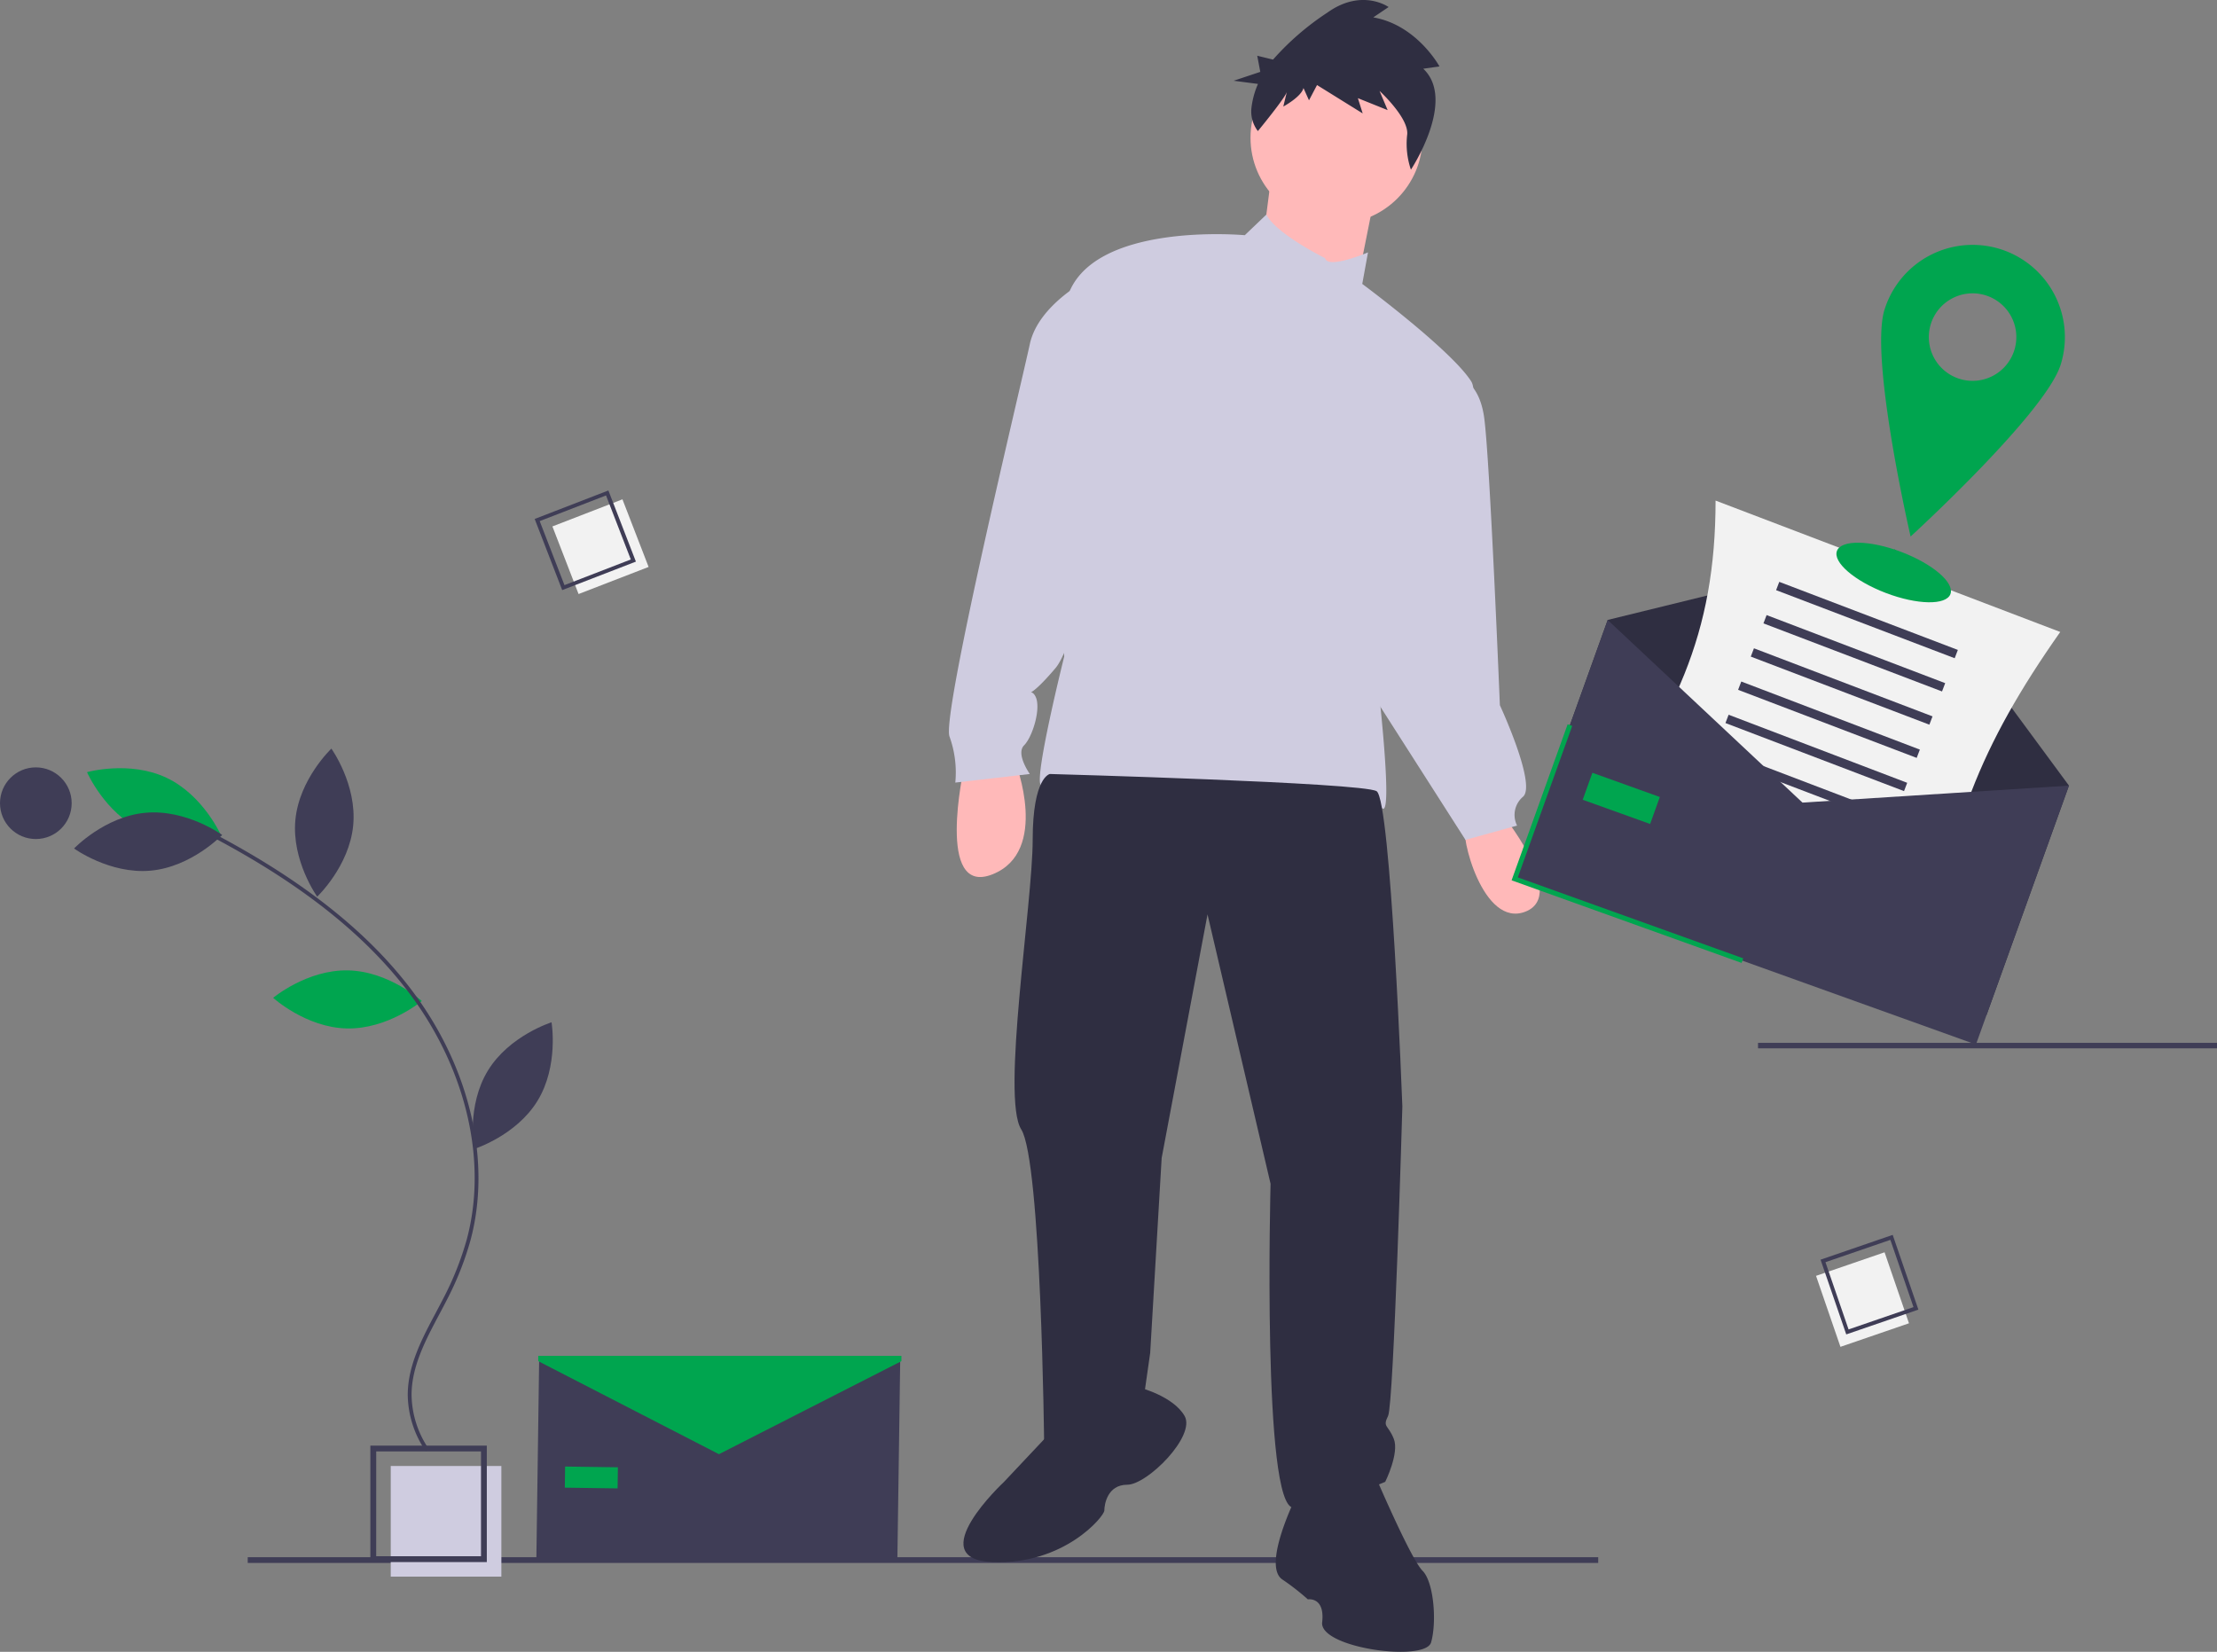 <svg xmlns="http://www.w3.org/2000/svg" width="248.285" height="185" viewBox="0 0 248.285 185"><rect x="0" y="0" width="248.285" height="185" fill="#808080" stroke="none"/><defs><style>.a{fill:#3f3d56;}.b{fill:#ffb9b9;}.c{fill:#cfcce0;}.d{fill:#2f2e41;}.e{fill:#f2f2f2;}.f{fill:#00a54f;}</style></defs><g transform="translate(0 0)"><rect class="a" width="151.244" height="0.642" transform="translate(27.742 174.405)"/><path class="b" d="M538.309,424.543s-3.21,14.444,3.21,11.876,2.568-12.518,2.568-12.518Z" transform="translate(-430.36 -338.499)"/><path class="b" d="M750.583,443.964s7.7,9.308,2.889,11.234-7.382-8.666-6.741-9.629S750.583,443.964,750.583,443.964Z" transform="translate(-582.611 -353.106)"/><circle class="b" cx="9.629" cy="9.629" r="9.629" transform="translate(140.047 5.8)"/><path class="b" d="M520.352,70.3l-1.284,9.95,10.592,3.852,2.247-11.234Z" transform="translate(-377.898 -51.184)"/><path class="c" d="M603.653,203.139s-5.441-2.686-6.572-4.874l-2.415,2.306s-17.333-1.6-19.9,7.061-.321,40.122-.321,40.122-3.531,14.123-2.568,14.444a50.725,50.725,0,0,0,29.53,2.889s7.382-1.284,8.666-.321-.642-15.407-.642-15.407,12.839-28.888,10.592-32.419-12.2-10.913-12.2-10.913l.642-3.531S603.974,204.423,603.653,203.139Z" transform="translate(-455.261 -174.229)"/><path class="c" d="M550.091,224.447s-5.778,2.889-6.741,7.382-9.95,41.727-8.987,43.974a11.82,11.82,0,0,1,.642,5.136l8.345-.963s-1.6-2.247-.642-3.21,1.926-4.173,1.284-5.457-1.284.963,2.247-3.21S557.794,225.731,550.091,224.447Z" transform="translate(-428.019 -193.29)"/><path class="c" d="M712.2,264.574s2.728.16,3.37,4.654,1.765,32.258,1.765,32.258,4.173,8.987,2.568,10.271a2.665,2.665,0,0,0-.642,3.21l-5.778,1.6-12.518-19.58Z" transform="translate(-549.362 -222.504)"/><path class="d" d="M565.268,428.622s-1.926.321-1.926,7.382-3.531,28.888-1.284,32.419,2.568,35.307,2.568,35.307,6.1,2.568,11.234-5.778l.642-4.494,1.284-21.826,5.136-27.283,7.061,30.172s-.963,36.27,2.568,36.27,10.271-2.889,10.271-2.889,1.6-3.21.963-4.815-1.284-1.284-.642-2.568,1.6-34.666,1.6-34.666-1.284-34.344-2.889-35.307S565.268,428.622,565.268,428.622Z" transform="translate(-447.69 -341.936)"/><path class="d" d="M549.948,686.32l-5.136,5.457s-9.308,8.666-1.284,8.987,12.518-5.136,12.518-5.778.321-2.889,2.568-2.889,7.7-5.457,6.42-7.7-5.136-3.21-5.136-3.21Z" transform="translate(-432.369 -525.81)"/><path class="d" d="M671.18,716.417s-3.852,7.7-1.6,9.308a27.007,27.007,0,0,1,2.889,2.247s1.926-.321,1.6,2.568,11.555,4.494,12.2,2.247.321-6.74-.963-8.024-5.136-10.271-5.136-10.271S675.995,709.677,671.18,716.417Z" transform="translate(-525.998 -548.845)"/><path class="d" d="M672.772,117.583l1.814-.258s-2.525-4.648-7.413-5.492l1.716-1.158s-2.981-2.131-6.834.608a30.186,30.186,0,0,0-6.107,5.278l-1.77-.432.341,1.807-2.982.994,2.724.356a9.354,9.354,0,0,0-.731,2.68,3.593,3.593,0,0,0,.72,2.6h0s3.086-3.741,3.247-4.4l-.4,1.654s2.016-1.085,2.259-2.077l.618,1.378.9-1.709,5.113,3.177-.538-1.709,3.334,1.34-.907-2.149s3.38,3.1,3.086,4.96a8.991,8.991,0,0,0,.427,3.859S676.522,121.128,672.772,117.583Z" transform="translate(-513.378 -109.886)"/><rect class="a" width="51.402" height="0.615" transform="translate(196.884 116.797)"/><rect class="c" width="12.39" height="12.39" transform="translate(43.759 164.189)"/><path class="a" d="M309.087,718.245H296.044V705.2h13.042Zm-12.39-.652h11.738V705.854H296.7Z" transform="translate(-254.567 -543.295)"/><rect class="e" width="8.407" height="8.116" transform="matrix(0.933, -0.361, 0.361, 0.933, 61.865, 58.959)"/><path class="a" d="M375.049,319.829l-8.254,3.192-3.082-7.968,8.254-3.192Zm-8,2.634,7.429-2.873-2.774-7.171-7.429,2.873Z" transform="translate(-303.833 -256.93)"/><rect class="e" width="8.407" height="8.116" transform="translate(211.056 140.255) rotate(71.027)"/><path class="a" d="M896.087,629.569,893.21,621.2l8.079-2.778,2.877,8.369Zm-2.329-8.089,2.589,7.532,7.271-2.5-2.59-7.532Z" transform="translate(-689.323 -480.117)"/><path class="f" d="M264.411,509.5c4.6.1,8.254,3.43,8.254,3.43s-3.8,3.172-8.394,3.073-8.254-3.43-8.254-3.43S259.814,509.4,264.411,509.5Z" transform="translate(-225.426 -400.818)"/><path class="f" d="M185.5,433.192c4.153,1.973,8.916.635,8.916.635s-1.971-4.537-6.125-6.51-8.916-.635-8.916-.635S181.348,431.219,185.5,433.192Z" transform="translate(-169.63 -340.201)"/><path class="a" d="M182.047,444.486c4.579-.418,8.587,2.481,8.587,2.481s-3.416,3.578-8,4-8.587-2.481-8.587-2.481S177.468,444.9,182.047,444.486Z" transform="translate(-165.753 -353.456)"/><path class="a" d="M265.048,426.157c-.439,4.577,2.443,8.6,2.443,8.6s3.593-3.4,4.032-7.978-2.443-8.6-2.443-8.6S265.487,421.58,265.048,426.157Z" transform="translate(-231.968 -334.334)"/><path class="a" d="M339.881,536.274c-2.4,3.921-1.575,8.8-1.575,8.8s4.72-1.48,7.122-5.4,1.575-8.8,1.575-8.8S342.283,532.353,339.881,536.274Z" transform="translate(-285.235 -416.378)"/><path class="a" d="M255.129,522.48l.35-.237a10.966,10.966,0,0,1-1.935-6.081c.01-3.18,1.572-6.122,3.083-8.967.28-.528.56-1.054.829-1.58a34.5,34.5,0,0,0,2.683-6.736c2.343-8.708.036-18.983-6.172-27.484-4.925-6.744-12.266-12.641-22.442-18.028l-.2.373c10.119,5.357,17.413,11.213,22.3,17.9,6.133,8.4,8.415,18.539,6.1,27.125a34.089,34.089,0,0,1-2.651,6.654c-.268.524-.547,1.048-.826,1.575-1.535,2.89-3.122,5.879-3.132,9.164A11.392,11.392,0,0,0,255.129,522.48Z" transform="translate(-207.452 -359.951)"/><circle class="a" cx="4.013" cy="4.013" r="4.013" transform="translate(0 85.945)"/><path class="d" d="M679.765,278.411l-51.656-18.553,9.222-25.677,32.164-7.888,19.493,26.441Z" transform="translate(-457.283 -164.749)"/><path class="e" d="M835.238,368.533l-38.6-14.715c10.021-13.423,14.5-22.892,14.506-37.792l38.6,14.715C840.776,343.479,837.026,353.056,835.238,368.533Z" transform="translate(-619.014 -259.962)"/><rect class="a" width="21.403" height="0.995" transform="translate(199.263 65.167) rotate(20.866)"/><rect class="a" width="21.403" height="0.995" transform="translate(197.845 68.888) rotate(20.866)"/><rect class="a" width="21.403" height="0.995" transform="translate(196.427 72.609) rotate(20.866)"/><rect class="a" width="21.403" height="0.995" transform="translate(195.008 76.33) rotate(20.866)"/><rect class="a" width="21.403" height="0.995" transform="translate(193.59 80.05) rotate(20.866)"/><rect class="a" width="21.403" height="0.995" transform="translate(192.172 83.771) rotate(20.866)"/><rect class="a" width="21.403" height="0.995" transform="translate(190.754 87.492) rotate(20.866)"/><rect class="a" width="21.403" height="0.995" transform="translate(189.335 91.213) rotate(20.866)"/><path class="a" d="M675.377,302.849,623.721,284.3l10.416-29,21.814,20.454,29.843-1.9Z" transform="translate(-454.089 -185.864)"/><path class="f" d="M648.2,325l-25.757-9.251,6.276-17.475.512.184-6.092,16.963,25.245,9.067Z" transform="translate(-453.157 -217.155)"/><rect class="f" width="8.024" height="3.21" transform="translate(178.334 86.551) rotate(19.756)"/><path class="a" d="M261.295,581.295l-40.43-.021.317-22.7,20.092,9.031,20.337-8.465Z" transform="translate(-160.797 -406.661)"/><rect class="f" width="5.911" height="2.365" transform="translate(63.288 164.251) rotate(0.801)"/><path class="f" d="M262.312,558.932,241.877,569.35l-20.236-10.418v-.6h40.671Z" transform="translate(-161.361 -406.483)"/><ellipse class="f" cx="2.456" cy="6.799" rx="2.456" ry="6.799" transform="translate(204.849 63.992) rotate(-69.134)"/><path class="f" d="M931.473,211.184a10.335,10.335,0,0,0-12.937,6.8c-1.695,5.45,2.924,25.4,2.924,25.4s15.119-13.815,16.813-19.266A10.335,10.335,0,0,0,931.473,211.184Zm-4.522,14.543a4.9,4.9,0,1,1,6.128-3.221A4.9,4.9,0,0,1,926.95,225.727Z" transform="translate(-707.489 -183.293)"/></g></svg>